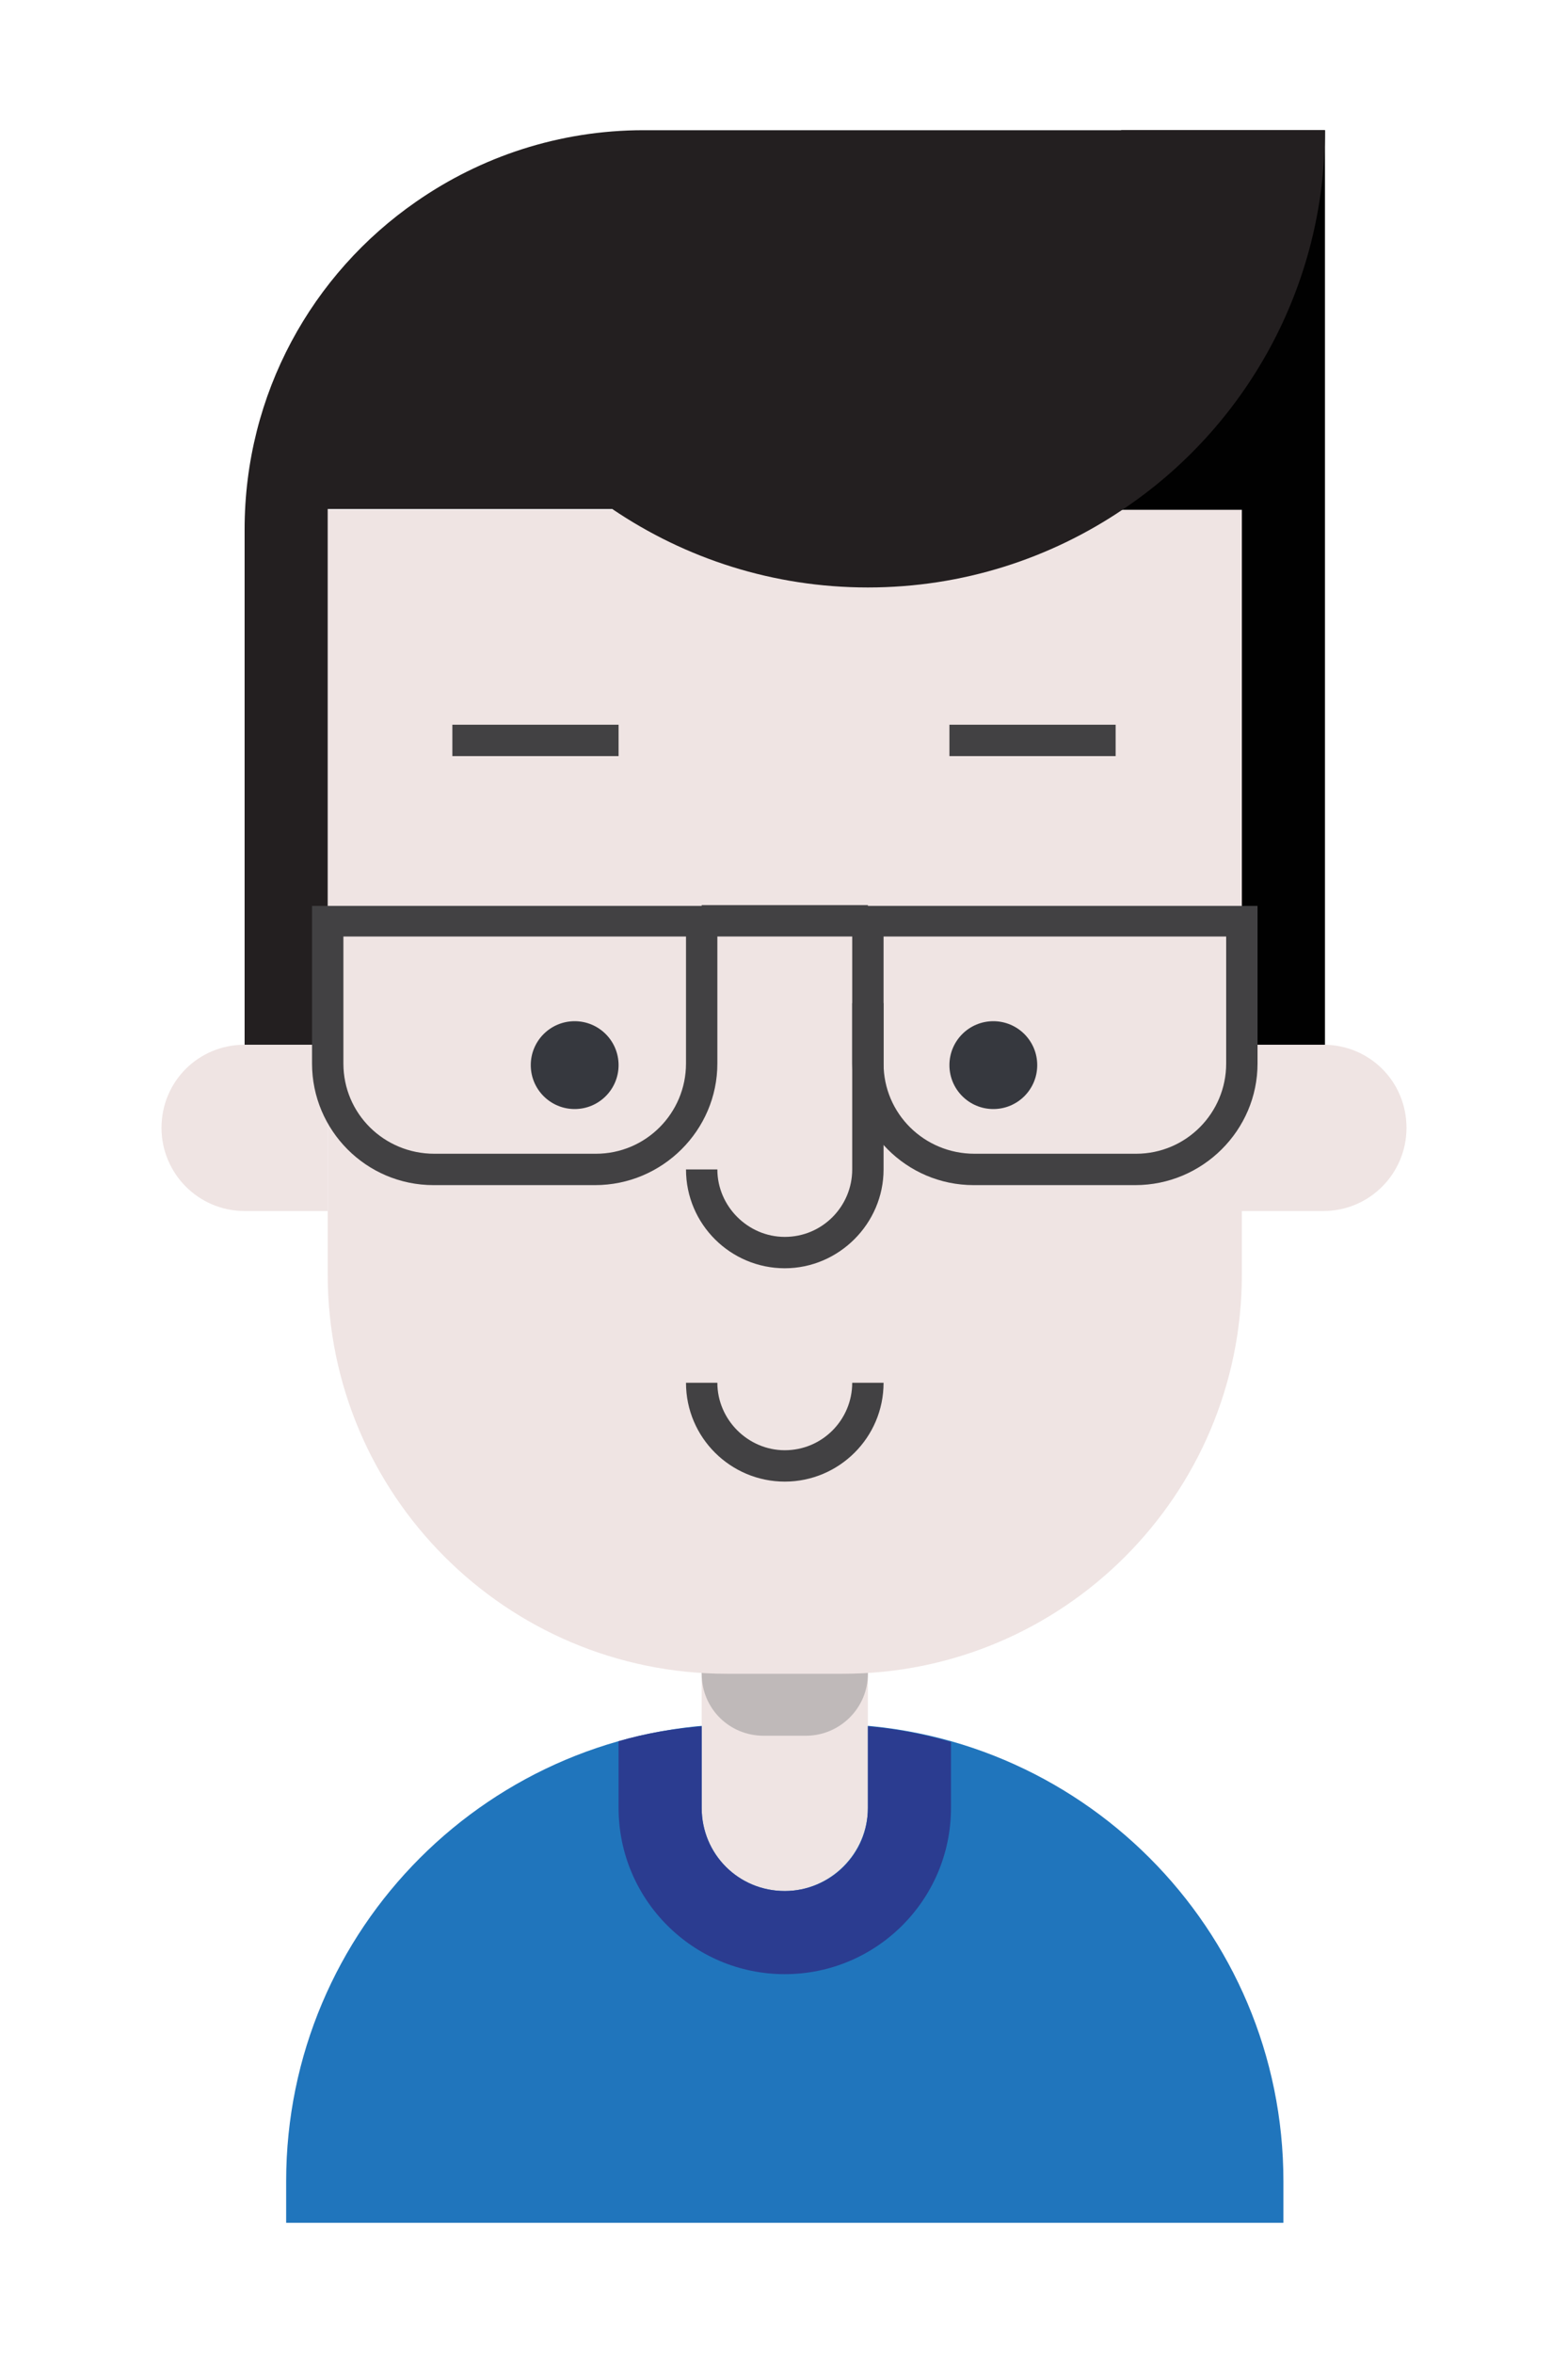 <?xml version="1.0" encoding="utf-8"?>
<!-- Generator: Adobe Illustrator 18.0.0, SVG Export Plug-In . SVG Version: 6.00 Build 0)  -->
<!DOCTYPE svg PUBLIC "-//W3C//DTD SVG 1.1//EN" "http://www.w3.org/Graphics/SVG/1.1/DTD/svg11.dtd">
<svg version="1.1" xmlns="http://www.w3.org/2000/svg" xmlns:xlink="http://www.w3.org/1999/xlink" x="0px" y="0px"
	 viewBox="0 0 200 300" enable-background="new 0 0 200 300" xml:space="preserve">
<g id="Layer_1" display="none">
	<g display="inline">
		<g>
			<path fill="#9F5FA6" d="M105.9,219.6H94.3c-35.2,0-63.7,28.5-63.7,63.7v0h139v0C169.6,248.2,141.1,219.6,105.9,219.6z"/>
		</g>
		<g>
			<g>
				<path fill="#EFE4E3" d="M110.7,230.5v-21.2H89.5v21.2c0,5.9,4.7,10.6,10.6,10.6h0C105.9,241.1,110.7,236.3,110.7,230.5z"/>
			</g>
			<g>
				<path fill="#EFE4E3" d="M107.5,213.4H92.7c-28.1,0-50.9-22.8-50.9-50.9V65h116.6v97.5C158.4,190.6,135.6,213.4,107.5,213.4z"/>
			</g>
			<g>
				<path fill="#EFE4E3" d="M31.2,154.4h10.6v-21.2H31.2c-5.9,0-10.6,4.7-10.6,10.6v0C20.6,149.6,25.3,154.4,31.2,154.4z"/>
			</g>
			<g>
				<path fill="#EFE4E3" d="M168.8,154.4h-10.4v-21.2h10.4c5.9,0,10.6,4.7,10.6,10.6v0C179.4,149.6,174.7,154.4,168.8,154.4z"/>
			</g>
		</g>
		<g>
			<path fill="#BFB9B9" d="M110.7,211.4v-8H89.5v8c0,4.4,3.5,7.9,7.9,7.9h5.4C107.1,219.4,110.7,215.8,110.7,211.4z"/>
		</g>
		<g>
			<path fill="#BC7229" d="M169,16.6v116.6h-10.6V65h-15.1C158.8,54.5,169,36.8,169,16.6z"/>
		</g>
		<g>
			<path fill="#C9822A" d="M169,16.6c0,20.1-10.2,37.9-25.7,48.3c-9.3,6.3-20.5,10-32.6,10c-12.1,0-23.3-3.7-32.6-10H41.8v68.3H31.2
				V67.5c0-17.3,8.6-32.6,21.9-41.8c8.2-5.7,18.2-9.1,29-9.1H169z"/>
		</g>
		<g>
			<rect x="121.1" y="103" fill="#424143" width="21.2" height="4"/>
		</g>
		<g>
			<circle fill="#36383E" cx="126.7" cy="125.2" r="5.6"/>
		</g>
		<g>
			<rect x="57.7" y="92.4" fill="#424143" width="21.2" height="4"/>
		</g>
		<g>
			<circle fill="#36383E" cx="73.3" cy="125.2" r="5.6"/>
		</g>
		<g>
			<path fill="#424143" d="M100.1,145.8c-6.9,0-12.6-5.6-12.6-12.6h4c0,4.7,3.9,8.6,8.6,8.6c4.8,0,8.6-3.9,8.6-8.6v-10.6h4v10.6
				C112.7,140.1,107,145.8,100.1,145.8z"/>
		</g>
		<g>
			<path fill="#7C468A" d="M89.5,220.1v10.4c0,5.9,4.7,10.6,10.6,10.6c2.9,0,5.6-1.2,7.5-3.1c2-2,3.1-4.6,3.1-7.5v-10.4
				c3.6,0.3,7.2,1,10.6,2v8.4c0,11.7-9.5,21.2-21.2,21.2c-11.7,0-21.2-9.5-21.2-21.2V222C82.3,221,85.8,220.4,89.5,220.1z"/>
		</g>
		<g>
			<path fill="#DF9B59" d="M158.4,162.5c0,28.1-22.8,50.9-50.9,50.9H92.7c-28.1,0-50.9-22.7-50.9-50.9h23.4c6.1,0,12.1-1.7,16.8-5.5
				c3.7-3,10.4-5,18-5c5.9,0,11.2,1.2,15,3.1c1.1,0.6,2.2,1.2,3,1.9c4.7,3.8,10.8,5.6,16.9,5.6H158.4z"/>
		</g>
		<g>
			<path fill="#424143" d="M100.1,188.9v-4c4.8,0,8.6-3.9,8.6-8.6h4C112.7,183.3,107,188.9,100.1,188.9z"/>
		</g>
	</g>
</g>
<g id="Layer_2" display="none">
	<g display="inline">
		<g>
			<path fill="#4C2F16" d="M118.1,246.5h-36c-28.1,0-50.9-22.8-50.9-50.9V98.1H169v97.5C169,223.7,146.2,246.5,118.1,246.5z"/>
		</g>
		<g>
			<path fill="#159CAA" d="M105.4,219.8H94.8c-32.2,0-58.3,26.1-58.3,58.3v5.3h127.2v-5.3C163.7,245.9,137.6,219.8,105.4,219.8z"/>
		</g>
		<g>
			<path fill="#EFE4E3" d="M110.7,230.5v-21.2H89.5v21.2c0,5.9,4.7,10.6,10.6,10.6h0C105.9,241.1,110.7,236.3,110.7,230.5z"/>
		</g>
		<g>
			<path fill="#02858C" d="M89.5,220.1v10.4c0,5.9,4.7,10.6,10.6,10.6c2.9,0,5.6-1.2,7.5-3.1c2-2,3.1-4.6,3.1-7.5v-10.4
				c3.6,0.3,7.2,1,10.6,2v8.4c0,11.7-9.5,21.2-21.2,21.2c-11.7,0-21.2-9.5-21.2-21.2V222C82.3,221,85.8,220.4,89.5,220.1z"/>
		</g>
		<g>
			<path fill="#BFB9B9" d="M110.7,213.4v-8H89.5v8c0,4.4,3.5,7.9,7.9,7.9h5.4C107.1,221.3,110.7,217.8,110.7,213.4z"/>
		</g>
		<g>
			<path fill="#EFE4E3" d="M100.1,213.4L100.1,213.4c-32.2,0-58.3-26.1-58.3-58.3V65h116.6v90.1
				C158.4,187.3,132.3,213.4,100.1,213.4z"/>
		</g>
		<g>
			<path fill="#5B3716" d="M31.2,83.4v65.7h10.6V80.9h36c-9.4-12.3-15.4-27.5-16.3-44c-3,1.3-5.8,2.9-8.4,4.7
				C46.6,46,41.3,52,37.5,58.9C33.5,66.1,31.2,74.5,31.2,83.4z"/>
		</g>
		<g>
			<circle fill="#36383E" cx="126.7" cy="135.8" r="5.6"/>
		</g>
		<g>
			<circle fill="#36383E" cx="73.3" cy="135.8" r="5.6"/>
		</g>
		<g>
			<path fill="#424143" d="M100.1,156.4v-4c4.8,0,8.6-3.9,8.6-8.6v-10.6h4v10.6C112.7,150.7,107,156.4,100.1,156.4z"/>
		</g>
		<g>
			<path fill="#EFE4E3" d="M36.5,154.4h10.6v-21.2H36.5c-5.9,0-10.6,4.7-10.6,10.6v0C25.9,149.6,30.6,154.4,36.5,154.4z"/>
		</g>
		<g>
			<path fill="#424143" d="M100.1,188.9c-6.9,0-12.6-5.6-12.6-12.6h4c0,4.7,3.9,8.6,8.6,8.6c4.8,0,8.6-3.9,8.6-8.6h4
				C112.7,183.3,107,188.9,100.1,188.9z"/>
		</g>
		<g>
			<path fill="#424143" d="M81,121.4h-4c0-4.7-3.9-8.6-8.6-8.6c-4.8,0-8.6,3.9-8.6,8.6h-4c0-6.9,5.6-12.6,12.6-12.6
				C75.3,108.8,81,114.5,81,121.4z"/>
		</g>
		<g>
			<path fill="#424143" d="M144.4,121.4h-4c0-4.7-3.9-8.6-8.6-8.6c-4.8,0-8.6,3.9-8.6,8.6h-4c0-6.9,5.6-12.6,12.6-12.6
				C138.7,108.8,144.4,114.5,144.4,121.4z"/>
		</g>
		<path fill="#4C2F16" d="M61.5,36.9c0,0,0,31.5,16.3,44c15.9,12.2,33,1.6,45.7,12.1s12.2,22.4,34.9,17.1v31.3H169V83.3
			c0-28-22.7-50.7-50.7-50.7H82.1C82.1,32.5,71.6,31.9,61.5,36.9z"/>
		<g>
			<path fill="#EFE4E3" d="M163.5,154.4h-10.4v-21.2h10.4c5.9,0,10.6,4.7,10.6,10.6v0C174.1,149.6,169.4,154.4,163.5,154.4z"/>
		</g>
	</g>
</g>
<g id="Layer_3" display="none">
	<g display="inline">
		<g>
			<path fill="#995524" d="M118.1,246.3h-36c-28.1,0-50.9-22.8-50.9-50.9V97.9H169v97.5C169,223.5,146.2,246.3,118.1,246.3z"/>
		</g>
		<g>
			<path fill="#7C468A" d="M105.4,219.6H94.8c-32.2,0-58.3,26.1-58.3,58.3v5.3h127.2v-5.3C163.7,245.7,137.6,219.6,105.4,219.6z"/>
		</g>
		<g>
			<path fill="#EFE4E3" d="M110.7,230.2V209H89.5v21.2c0,5.9,4.7,10.6,10.6,10.6h0C105.9,240.8,110.7,236.1,110.7,230.2z"/>
		</g>
		<g>
			<path fill="#9F5FA6" d="M89.5,219.8v10.4c0,5.9,4.7,10.6,10.6,10.6c2.9,0,5.6-1.2,7.5-3.1c2-2,3.1-4.6,3.1-7.5v-10.4
				c3.6,0.3,7.2,1,10.6,2v8.4c0,11.7-9.5,21.2-21.2,21.2c-11.7,0-21.2-9.5-21.2-21.2v-8.4C82.3,220.8,85.8,220.2,89.5,219.8z"/>
		</g>
		<g>
			<path fill="#BFB9B9" d="M110.7,213.2v-8H89.5v8c0,4.4,3.5,7.9,7.9,7.9h5.4C107.1,221.1,110.7,217.6,110.7,213.2z"/>
		</g>
		<g>
			<polyline fill="#BFB9B9" points="46.1,133 56.5,133 56.5,154.2 			"/>
		</g>
		<g>
			<path fill="#EFE4E3" d="M100.1,213.2L100.1,213.2c-32.2,0-58.3-26.1-58.3-58.3V64.8h116.6v90.1
				C158.4,187.1,132.3,213.2,100.1,213.2z"/>
		</g>
		<g>
			<path fill="#995524" d="M138.7,36.7c-0.9,16.5-6.8,31.6-16.3,44c-14.5,18.9-37.4,31.2-63.1,31.2c-6,0-11.9-0.7-17.5-2v39.1H31.2
				V83.2c0-8.9,2.3-17.3,6.3-24.5c3.8-6.9,9.1-12.8,15.6-17.3c8.2-5.7,18.2-9.1,29-9.1h36C125.4,32.3,132.4,33.9,138.7,36.7z"/>
		</g>
		<g>
			<path fill="#70421A" d="M169,83.2v65.7h-10.6V80.7h-36c9.4-12.3,15.4-27.5,16.3-44c3,1.3,5.8,2.9,8.4,4.7
				c6.5,4.5,11.8,10.4,15.6,17.3C166.7,65.9,169,74.3,169,83.2z"/>
		</g>
		<g>
			<rect x="121.1" y="108.1" fill="#424143" width="21.2" height="4"/>
		</g>
		<g>
			<circle fill="#36383E" cx="126.7" cy="135.6" r="5.6"/>
		</g>
		<g>
			<rect x="57.7" y="118.7" fill="#424143" width="21.2" height="4"/>
		</g>
		<g>
			<circle fill="#36383E" cx="73.3" cy="135.6" r="5.6"/>
		</g>
		<g>
			<path fill="#424143" d="M100.1,156.2v-4c4.8,0,8.6-3.9,8.6-8.6V133h4v10.6C112.7,150.5,107,156.2,100.1,156.2z"/>
		</g>
		<g>
			<path fill="#EFE4E3" d="M36.5,154.2h10.6V133H36.5c-5.9,0-10.6,4.7-10.6,10.6v0C25.9,149.4,30.6,154.2,36.5,154.2z"/>
		</g>
		<g>
			<path fill="#EFE4E3" d="M163.5,154.2h-10.4V133h10.4c5.9,0,10.6,4.7,10.6,10.6v0C174.1,149.4,169.4,154.2,163.5,154.2z"/>
		</g>
		<g>
			<path fill="#424143" d="M100.1,188.7c-6.9,0-12.6-5.6-12.6-12.6h4c0,4.7,3.9,8.6,8.6,8.6V188.7z"/>
		</g>
	</g>
</g>
<g id="Layer_4">
	<g>
		<g>
			<path fill="#2075BC" d="M105.4,219.8H94.8c-32.2,0-58.3,26.1-58.3,58.3v5.3h127.2v-5.3C163.7,245.9,137.6,219.8,105.4,219.8z"/>
		</g>
		<g>
			<path fill="#EFE4E3" d="M110.7,230.5v-21.2H89.5v21.2c0,5.9,4.7,10.6,10.6,10.6h0C105.9,241.1,110.7,236.3,110.7,230.5z"/>
		</g>
		<g>
			<path fill="#2B3C90" d="M89.5,220.1v10.4c0,5.9,4.7,10.6,10.6,10.6c2.9,0,5.6-1.2,7.5-3.1c2-2,3.1-4.6,3.1-7.5v-10.4
				c3.6,0.3,7.2,1,10.6,2v8.4c0,11.7-9.5,21.2-21.2,21.2c-11.7,0-21.2-9.5-21.2-21.2V222C82.3,221,85.8,220.4,89.5,220.1z"/>
		</g>
		<g>
			<path fill="#BFB9B9" d="M110.7,213.4v-8H89.5v8c0,4.4,3.5,7.9,7.9,7.9h5.4C107.1,221.3,110.7,217.8,110.7,213.4z"/>
		</g>
		<g>
			<path fill="#EFE4E3" d="M107.5,213.4H92.7c-28.1,0-50.9-22.8-50.9-50.9V65h116.6v97.5C158.4,190.6,135.6,213.4,107.5,213.4z"/>
		</g>
		<g>
			<path fill="#EFE4E3" d="M31.2,154.4h10.6v-21.2H31.2c-5.9,0-10.6,4.7-10.6,10.6v0C20.6,149.6,25.3,154.4,31.2,154.4z"/>
		</g>
		<g>
			<path fill="#EFE4E3" d="M168.8,154.4h-10.4v-21.2h10.4c5.9,0,10.6,4.7,10.6,10.6v0C179.4,149.6,174.7,154.4,168.8,154.4z"/>
		</g>
		<polygon fill="#010101" points="143,16.6 143,65 158.4,65 158.4,133.2 169,133.2 169,65 169,16.6 		"/>
		<g>
			<path fill="#231F20" d="M169,16.6c0,20.1-10.2,37.9-25.7,48.3c-9.3,6.3-20.5,10-32.6,10c-12.1,0-23.3-3.7-32.6-10H41.8v68.3H31.2
				V67.5c0-17.3,8.6-32.6,21.9-41.8c8.2-5.7,18.2-9.1,29-9.1H169z"/>
		</g>
		<g>
			<rect x="121.1" y="92.4" fill="#424143" width="21.2" height="4"/>
		</g>
		<g>
			<circle fill="#36383E" cx="126.7" cy="135.8" r="5.6"/>
		</g>
		<g>
			<rect x="57.7" y="92.4" fill="#424143" width="21.2" height="4"/>
		</g>
		<g>
			<circle fill="#36383E" cx="73.3" cy="135.8" r="5.6"/>
		</g>
		<g>
			<path fill="#424143" d="M100.1,161.7c-6.9,0-12.6-5.6-12.6-12.6h4c0,4.7,3.9,8.6,8.6,8.6c4.8,0,8.6-3.9,8.6-8.6v-21.2h4v21.2
				C112.7,156,107,161.7,100.1,161.7z"/>
		</g>
		<g>
			<path fill="#424143" d="M100.1,188.9c-6.9,0-12.6-5.6-12.6-12.6h4c0,4.7,3.9,8.6,8.6,8.6c4.8,0,8.6-3.9,8.6-8.6h4
				C112.7,183.3,107,188.9,100.1,188.9z"/>
		</g>
		<g>
			<path fill="#424143" d="M75.9,151.1H55.3c-8.6,0-15.5-7-15.5-15.5v-20.1h51.7v20.1C91.5,144.1,84.5,151.1,75.9,151.1z
				 M43.8,119.4v16.2c0,6.4,5.2,11.5,11.6,11.5h20.6c6.4,0,11.5-5.2,11.5-11.5v-16.2H43.8z"/>
		</g>
		<g>
			<path fill="#424143" d="M144.8,151.1h-20.6c-8.6,0-15.5-7-15.5-15.5v-20.1h51.7v20.1C160.4,144.1,153.4,151.1,144.8,151.1z
				 M112.7,119.4v16.2c0,6.4,5.2,11.5,11.6,11.5h20.6c6.4,0,11.5-5.2,11.5-11.5v-16.2H112.7z"/>
		</g>
		<g>
			<rect x="89.5" y="115.4" fill="#424143" width="21.2" height="4"/>
		</g>
	</g>
</g>
<g id="Layer_5" display="none">
</g>
</svg>
